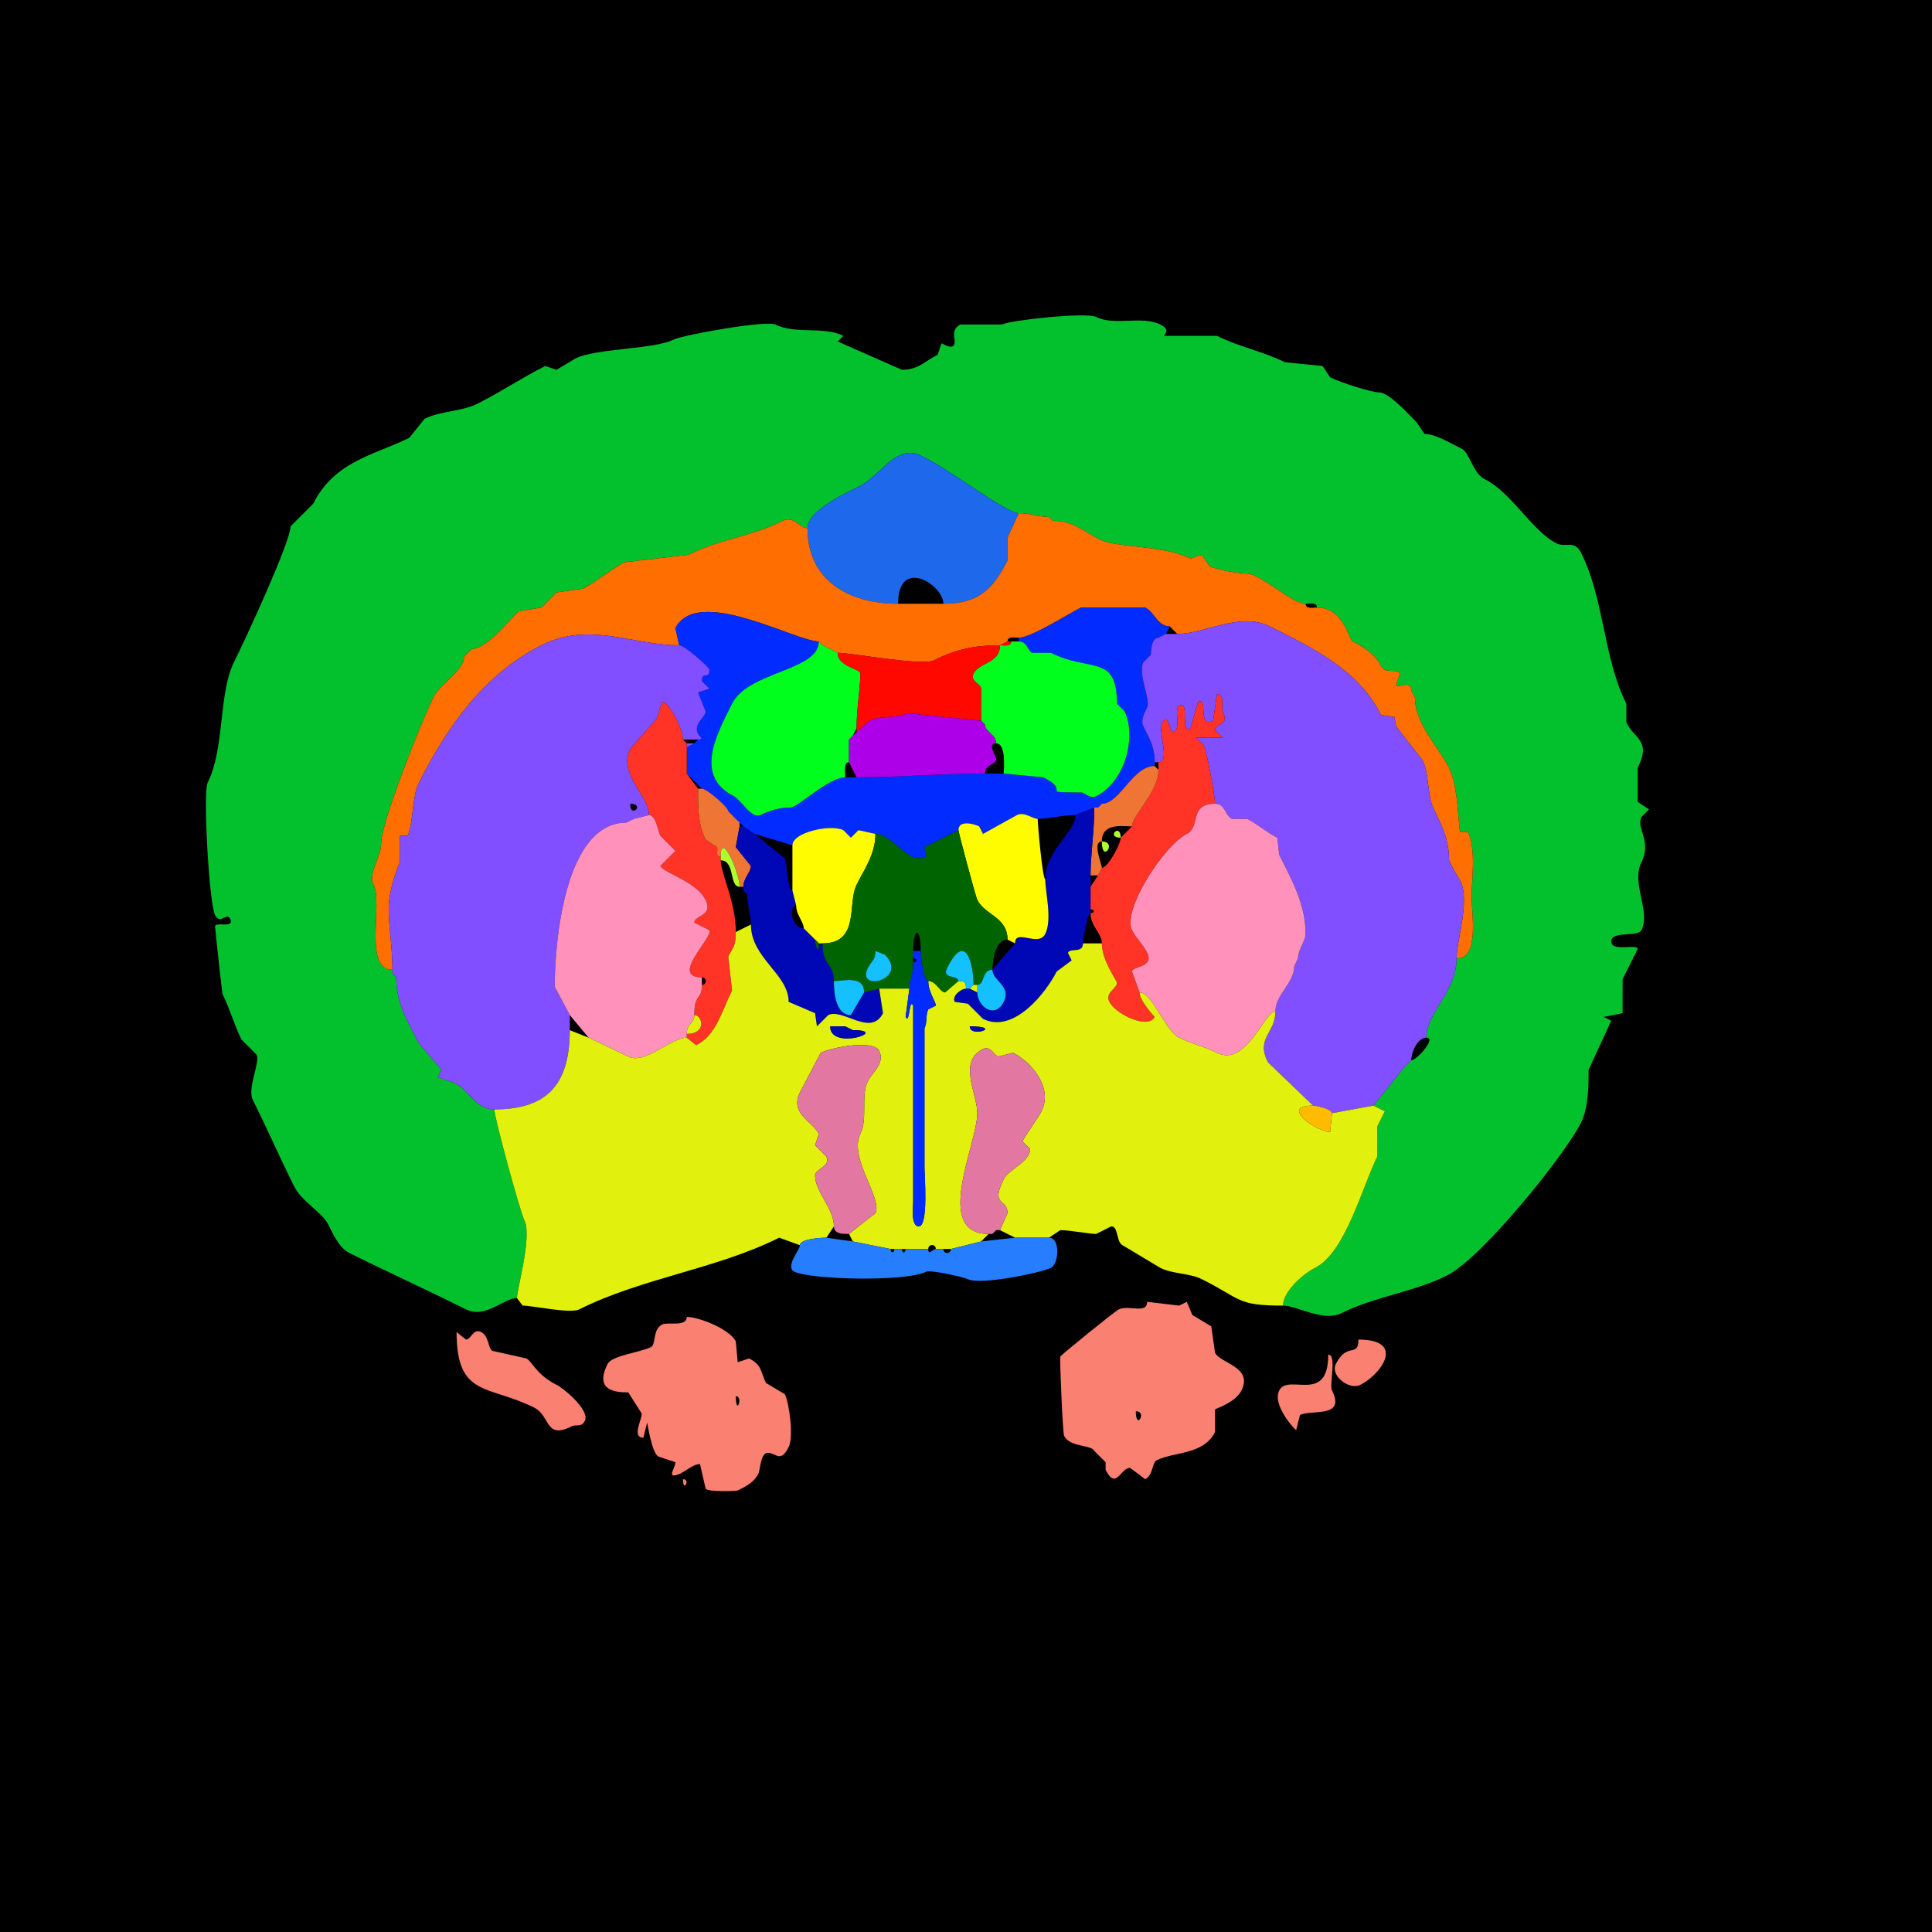 <?xml version="1.0" encoding="UTF-8"?>
<svg xmlns="http://www.w3.org/2000/svg" xmlns:xlink="http://www.w3.org/1999/xlink" width="430px" height="430px" viewBox="0 0 430 430" version="1.1">
<g id="surface1">
<rect x="0" y="0" width="430" height="430" style="fill:rgb(0%,0%,0%);fill-opacity:1;stroke:none;"/>
<path style=" stroke:none;fill-rule:nonzero;fill:rgb(1.176%,75.686%,17.647%);fill-opacity:1;" d="M 115.059 288.906 C 112.094 288.906 108.027 293.578 103.719 291.426 C 95.062 287.098 86.336 283.152 77.688 278.828 C 75.445 277.707 73.992 274.379 73.066 272.531 C 71.734 269.863 67.125 267.363 65.508 264.133 C 62.285 257.684 59.512 251.297 56.27 244.812 C 54.961 242.195 57.961 236.438 57.109 234.734 L 53.75 231.375 C 52.148 228.172 51.195 224.586 49.551 221.297 C 49.406 221.012 47.871 206.59 47.871 206.18 C 47.871 205.062 52.344 206.727 51.23 204.5 C 50.438 202.918 49.016 205.953 47.871 203.664 C 46.5 200.918 45.188 176.277 46.191 174.266 C 50.066 166.516 48.613 154.305 52.07 147.391 C 54.578 142.379 64.668 120.57 64.668 117.156 L 69.707 112.117 C 74.484 102.57 83.422 101.273 91.125 97.422 L 94.484 93.223 C 98.105 91.41 102.676 91.645 106.242 89.863 C 111.434 87.266 116.113 84.086 121.359 81.465 L 123.875 82.305 L 128.078 79.785 C 132.641 77.5 145.523 77.781 149.914 75.586 C 151.992 74.547 170.578 71.223 172.586 72.227 C 177.055 74.461 183.332 72.559 187.703 74.746 L 186.445 76.008 L 200.723 82.305 C 204.43 82.305 205.711 80.441 208.703 78.945 L 209.539 76.426 C 209.816 76.426 212.48 78.336 212.48 76.008 C 212.48 75.07 211.742 73.227 213.742 72.227 L 222.977 72.227 C 224.934 71.25 241.738 69.43 243.977 70.547 C 248.062 72.59 254.207 70.203 258.25 72.227 C 260.871 73.535 258.812 74.605 259.094 74.746 L 270.852 74.746 C 275.777 77.211 281.109 78.195 285.969 80.625 L 294.367 81.465 L 296.047 83.984 C 298.469 85.195 305.367 87.344 306.961 87.344 C 309.211 87.344 313.668 92.367 315.359 94.062 L 317.039 96.582 C 319.473 96.582 322.578 98.512 325.438 99.941 C 327.066 100.754 327.781 105.312 330.477 106.66 C 336.43 109.637 341.066 118.254 346.438 120.938 C 348.473 121.957 350.418 120.086 351.895 123.039 C 357.098 133.445 356.781 146.246 361.973 156.633 L 361.973 160.828 C 363.836 164.555 367.566 164.762 364.492 170.906 L 364.492 178.469 L 367.012 180.148 L 365.332 181.828 C 364.09 184.309 367.691 187.184 365.332 191.906 C 362.98 196.605 367.434 202.82 365.332 207.023 C 364.527 208.633 358.613 207.09 358.613 209.539 C 358.613 211.961 364.492 209.961 364.492 211.219 L 361.133 217.938 L 361.133 225.5 L 356.934 226.336 L 358.613 227.18 L 353.574 238.094 C 353.574 241.188 353.594 246.457 351.895 249.852 C 348.234 257.168 329.797 280.008 322.078 283.867 C 314.645 287.586 305.984 288.555 298.562 292.266 C 294.516 294.289 288.688 290.586 285.547 290.586 C 285.547 287.492 289.98 283.543 292.688 282.188 C 299.453 278.805 303.254 263.988 306.543 257.414 C 306.543 257.414 306.543 250.695 306.543 250.695 C 306.543 250.695 308.223 247.336 308.223 247.336 C 308.223 247.336 305.703 246.074 305.703 246.074 C 305.703 246.074 312.422 237.676 312.422 237.676 C 312.422 237.676 313.262 236.836 313.262 236.836 C 313.262 236.836 314.102 235.996 314.102 235.996 C 315.281 235.996 319.844 230.957 317.461 230.957 C 317.461 225.328 324.18 220.789 324.18 213.32 C 329.297 213.32 327.539 203.785 327.539 199.461 C 327.539 195.98 328.582 188.949 326.699 185.188 C 326.699 185.188 325.02 185.188 325.02 185.188 C 324.543 184.23 324.664 175.238 322.5 170.906 C 320.047 166.004 314.941 161.176 314.941 155.371 C 314.941 155.371 314.102 153.691 314.102 153.691 C 314.102 150.941 310.742 153.586 310.742 152.43 C 310.742 152.43 311.582 149.914 311.582 149.914 C 310.941 148.629 308.34 150.148 307.383 148.234 C 306.129 145.723 303.848 144.156 301.086 142.773 C 300.148 142.305 299.086 135.215 293.105 135.215 C 293.105 133.977 291.465 134.375 290.586 134.375 C 287.559 134.375 280.438 127.656 277.57 127.656 C 276.305 127.656 271.191 126.988 269.172 125.977 C 269.172 125.977 267.492 123.457 267.492 123.457 C 267.492 123.457 264.969 124.297 264.969 124.297 C 259.023 121.324 248.473 121.926 244.812 120.098 C 241.16 118.27 238.816 115.898 234.316 115.898 C 234.316 115.898 233.477 115.059 233.477 115.059 C 231.047 115.059 229.461 114.219 226.758 114.219 C 223.406 114.219 206.762 100.781 202.82 100.781 C 198.152 100.781 195.648 106.047 191.062 108.34 C 188.594 109.574 179.727 113.543 179.727 117.578 C 178.09 117.578 176.668 114.699 174.266 115.898 C 167.238 119.414 160.352 119.918 153.273 123.457 C 153.273 123.457 138.992 125.137 138.992 125.137 C 136.43 126.418 132.387 129.699 129.758 131.016 C 129.758 131.016 123.875 131.855 123.875 131.855 C 123.875 131.855 120.516 135.215 120.516 135.215 C 120.516 135.215 115.477 136.055 115.477 136.055 C 114.539 136.523 108.602 144.453 104.98 144.453 C 104.98 144.453 104.141 145.293 104.141 145.293 C 104.141 145.293 103.301 146.133 103.301 146.133 C 103.301 149.254 97.938 152.246 96.582 154.953 C 93.762 160.59 84.824 183.086 84.824 187.703 C 84.824 190.855 81.84 194.332 83.145 196.945 C 85.277 201.207 80.805 215.84 87.344 215.84 C 87.344 215.84 87.344 216.68 87.344 216.68 C 87.344 216.68 88.184 217.52 88.184 217.52 C 88.184 223.617 90.934 227.641 93.223 232.219 C 93.223 232.219 98.262 238.094 98.262 238.094 C 98.262 238.094 97.422 239.773 97.422 239.773 C 97.422 239.773 101.203 241.035 101.203 241.035 C 104.301 242.586 105.855 246.914 110.02 246.914 C 110.02 248.715 115.754 269.723 116.738 271.688 C 118.445 275.102 115.059 286.988 115.059 288.906 Z M 115.059 288.906 "/>
<path style=" stroke:none;fill-rule:nonzero;fill:rgb(11.373%,40.784%,92.157%);fill-opacity:1;" d="M 199.883 134.375 C 199.883 123.844 209.961 130.121 209.961 134.375 C 217.668 134.375 220.957 131.281 224.238 124.719 C 224.238 124.719 224.238 119.68 224.238 119.68 C 224.238 119.68 226.758 114.219 226.758 114.219 C 223.406 114.219 206.762 100.781 202.82 100.781 C 198.152 100.781 195.648 106.047 191.062 108.34 C 188.594 109.574 179.727 113.543 179.727 117.578 C 179.727 129.262 188.996 134.375 199.883 134.375 Z M 199.883 134.375 "/>
<path style=" stroke:none;fill-rule:nonzero;fill:rgb(100%,43.137%,0%);fill-opacity:1;" d="M 323.34 193.164 L 325.02 196.102 C 327.242 200.551 324.18 209.32 324.18 213.32 C 329.297 213.32 327.539 203.785 327.539 199.461 C 327.539 195.98 328.582 188.949 326.699 185.188 C 326.699 185.188 325.02 185.188 325.02 185.188 C 324.543 184.23 324.664 175.238 322.5 170.906 C 320.047 166.004 314.941 161.176 314.941 155.371 C 314.941 155.371 314.102 153.691 314.102 153.691 C 314.102 150.941 310.742 153.586 310.742 152.43 C 310.742 152.43 311.582 149.914 311.582 149.914 C 310.941 148.629 308.34 150.148 307.383 148.234 C 306.129 145.723 303.848 144.156 301.086 142.773 C 300.148 142.305 299.086 135.215 293.105 135.215 C 292.227 135.215 290.586 135.613 290.586 134.375 C 287.559 134.375 280.438 127.656 277.57 127.656 C 276.305 127.656 271.191 126.988 269.172 125.977 C 269.172 125.977 267.492 123.457 267.492 123.457 C 267.492 123.457 264.969 124.297 264.969 124.297 C 259.023 121.324 248.473 121.926 244.812 120.098 C 241.16 118.27 238.816 115.898 234.316 115.898 C 234.316 115.898 233.477 115.059 233.477 115.059 C 231.047 115.059 229.461 114.219 226.758 114.219 C 226.758 114.219 224.238 119.68 224.238 119.68 C 224.238 119.68 224.238 124.719 224.238 124.719 C 220.957 131.281 217.668 134.375 209.961 134.375 C 209.961 134.375 199.883 134.375 199.883 134.375 C 188.996 134.375 179.727 129.262 179.727 117.578 C 178.09 117.578 176.668 114.699 174.266 115.898 C 167.238 119.414 160.352 119.918 153.273 123.457 C 153.273 123.457 138.992 125.137 138.992 125.137 C 136.43 126.418 132.387 129.699 129.758 131.016 C 129.758 131.016 123.875 131.855 123.875 131.855 C 123.875 131.855 120.516 135.215 120.516 135.215 C 120.516 135.215 115.477 136.055 115.477 136.055 C 114.539 136.523 108.602 144.453 104.98 144.453 C 104.98 144.453 104.141 145.293 104.141 145.293 C 104.141 145.293 103.301 146.133 103.301 146.133 C 103.301 149.254 97.938 152.246 96.582 154.953 C 93.762 160.59 84.824 183.086 84.824 187.703 C 84.824 190.855 81.84 194.332 83.145 196.945 C 85.277 201.207 80.805 215.84 87.344 215.84 C 87.344 210.645 86.504 206.48 86.504 201.984 C 86.504 199.258 87.812 194.328 89.023 191.906 C 89.023 191.906 89.023 186.023 89.023 186.023 C 89.023 186.023 90.703 186.023 90.703 186.023 C 92.027 183.375 91.645 177.422 93.223 174.266 C 99.312 162.086 107.715 150.016 120.516 143.613 C 131.328 138.207 140.512 143.613 151.172 143.613 C 151.172 143.613 150.332 139.836 150.332 139.836 C 155.152 130.191 177.059 142.773 182.246 142.773 C 182.246 142.773 183.086 143.613 183.086 143.613 C 183.086 143.613 184.766 144.453 184.766 144.453 C 184.766 144.453 186.445 145.293 186.445 145.293 C 189.438 145.293 205.254 148.277 207.859 146.973 C 212.629 144.586 216.684 143.613 222.559 143.613 C 222.559 143.613 224.238 142.773 224.238 142.773 C 224.238 141.535 225.879 141.934 226.758 141.934 C 229.527 141.934 237.801 136.621 240.617 135.215 C 240.617 135.215 254.891 135.215 254.891 135.215 C 256.977 136.258 257.621 139.414 260.352 139.414 C 260.352 139.414 262.031 141.094 262.031 141.094 C 268.281 141.094 275.938 136.078 282.609 139.414 C 292.375 144.297 302.355 149.098 307.383 159.148 C 307.383 159.148 310.32 159.57 310.32 159.57 C 310.32 159.57 310.742 161.672 310.742 161.672 C 310.742 161.672 316.621 169.227 316.621 169.227 C 318.168 172.328 317.574 177.012 319.141 180.148 C 321.203 184.273 322.5 187.039 322.5 191.484 C 322.5 191.484 323.34 193.164 323.34 193.164 Z M 323.34 193.164 "/>
<path style=" stroke:none;fill-rule:nonzero;fill:rgb(0.784%,17.255%,100%);fill-opacity:1;" d="M 194.844 185.605 L 191.062 184.766 L 189.383 186.445 L 187.703 184.766 C 184.926 183.375 176.367 185.227 176.367 188.125 C 176.367 188.125 167.969 185.605 167.969 185.605 C 167.969 185.605 165.449 183.926 165.449 183.926 C 165.449 183.926 164.609 183.086 164.609 183.086 C 164.609 183.086 162.93 181.406 162.93 181.406 C 162.93 181.406 162.09 180.566 162.09 180.566 C 162.09 179.629 157.316 175.527 156.211 175.527 C 156.211 175.527 152.852 172.168 152.852 172.168 C 152.852 170.387 152.852 168.219 152.852 166.289 C 152.852 166.289 154.531 165.449 154.531 165.449 C 154.531 165.449 155.371 164.609 155.371 164.609 C 156.887 164.609 155.645 163.895 155.371 163.352 C 154.211 161.027 157.051 159.715 157.051 158.312 C 157.051 158.312 155.371 154.109 155.371 154.109 C 155.371 154.109 157.891 153.273 157.891 153.273 C 157.891 153.273 156.211 151.594 156.211 151.594 C 156.211 149.203 157.891 151.461 157.891 149.07 C 157.891 148.492 152.352 143.613 151.172 143.613 C 151.172 143.613 150.332 139.836 150.332 139.836 C 155.152 130.191 177.059 142.773 182.246 142.773 C 182.246 149.336 166.559 149.375 162.93 156.633 C 159.492 163.504 154.402 172.734 163.352 177.207 C 164.789 177.926 167.328 182.355 169.227 181.406 C 171.715 180.164 173.883 179.727 175.945 179.727 C 177.562 179.727 184.391 173.008 188.125 173.008 C 188.125 173.008 190.645 173.008 190.645 173.008 C 200.332 173.008 209.25 172.168 219.199 172.168 C 219.199 172.168 223.398 172.168 223.398 172.168 C 223.398 172.168 232.219 173.008 232.219 173.008 C 238.785 176.289 230.719 176.367 240.617 176.367 C 241.453 176.367 242.613 177.887 243.977 177.207 C 250.535 173.926 252.984 163.73 250.273 158.312 C 250.273 158.312 248.594 156.633 248.594 156.633 C 248.594 145.461 242.734 149.711 233.898 145.293 C 233.898 145.293 229.695 145.293 229.695 145.293 C 228.664 144.777 228.625 142.773 226.758 142.773 C 226.758 142.773 226.758 141.934 226.758 141.934 C 229.527 141.934 237.801 136.621 240.617 135.215 C 240.617 135.215 254.891 135.215 254.891 135.215 C 256.977 136.258 257.621 139.414 260.352 139.414 C 260.352 139.414 259.512 141.094 259.512 141.094 C 259.512 141.094 257.832 141.934 257.832 141.934 C 256.148 141.934 256.152 145.324 256.152 145.711 C 256.152 145.711 254.473 147.391 254.473 147.391 C 253.164 150.012 256.164 155.77 255.312 157.469 C 254.812 158.469 253.777 160.281 254.473 161.672 C 255.863 164.453 256.992 166.195 256.992 169.648 C 256.992 169.648 256.992 170.488 256.992 170.488 C 252.059 170.488 249.258 178.887 245.234 178.887 C 245.234 178.887 244.395 179.727 244.395 179.727 C 244.395 179.727 243.555 179.727 243.555 179.727 C 243.555 179.727 239.355 181.406 239.355 181.406 C 236.406 181.406 233.457 182.246 230.957 182.246 C 229.762 182.246 227.98 180.586 226.336 181.406 C 226.336 181.406 218.781 185.605 218.781 185.605 C 218.781 185.605 217.938 183.926 217.938 183.926 C 216.793 183.352 213.32 182.418 213.32 184.766 C 213.32 184.766 205.762 188.547 205.762 188.547 C 205.762 188.547 206.18 190.645 206.18 190.645 C 202.02 192.727 198.832 185.605 194.844 185.605 Z M 194.844 185.605 "/>
<path style=" stroke:none;fill-rule:nonzero;fill:rgb(50.588%,30.98%,100%);fill-opacity:1;" d="M 305.703 246.074 L 296.465 247.754 C 296.465 246.902 293.141 246.074 292.266 246.074 C 292.266 246.074 282.188 236.414 282.188 236.414 C 279.453 230.949 283.867 230.047 283.867 225.078 C 283.867 221.418 288.066 218.793 288.066 215 C 288.066 215 288.906 213.32 288.906 213.32 C 288.906 211.246 290.586 209.496 290.586 207.859 C 290.586 201.25 287.465 195.738 284.707 190.227 C 284.707 190.227 284.289 186.445 284.289 186.445 C 282.055 185.328 279.875 183.398 277.57 182.246 C 277.57 182.246 274.211 182.246 274.211 182.246 C 272.496 181.391 272.766 178.887 270.43 178.887 C 270.43 177.277 268.598 167.242 267.91 165.867 C 267.91 165.867 266.23 164.188 266.23 164.188 C 266.23 164.188 272.109 164.188 272.109 164.188 C 272.109 164.188 270.43 162.508 270.43 162.508 C 270.43 160.754 273.809 161.707 272.109 158.312 C 271.715 157.52 272.723 154.531 270.852 154.531 C 270.852 154.531 270.008 160.41 270.008 160.41 C 266.457 162.188 268.973 155.051 266.648 156.211 C 266.648 156.211 264.969 162.09 264.969 162.09 C 262.457 163.348 264.965 155.793 262.453 157.051 C 261.07 157.742 263.289 162.93 260.773 162.93 C 260.598 162.93 259.867 158.438 258.672 160.828 C 257.633 162.91 260.578 169.648 257.832 169.648 C 257.832 169.648 256.992 169.648 256.992 169.648 C 256.992 166.195 255.863 164.453 254.473 161.672 C 253.777 160.281 254.812 158.469 255.312 157.469 C 256.164 155.77 253.164 150.012 254.473 147.391 C 254.473 147.391 256.152 145.711 256.152 145.711 C 256.152 145.324 256.148 141.934 257.832 141.934 C 257.832 141.934 259.512 141.094 259.512 141.094 C 259.512 141.094 262.031 141.094 262.031 141.094 C 268.281 141.094 275.938 136.078 282.609 139.414 C 292.375 144.297 302.355 149.098 307.383 159.148 C 307.383 159.148 310.32 159.57 310.32 159.57 C 310.32 159.57 310.742 161.672 310.742 161.672 C 310.742 161.672 316.621 169.227 316.621 169.227 C 318.168 172.328 317.574 177.012 319.141 180.148 C 321.203 184.273 322.5 187.039 322.5 191.484 C 322.5 191.484 323.34 193.164 323.34 193.164 C 323.34 193.164 325.02 196.102 325.02 196.102 C 327.242 200.551 324.18 209.32 324.18 213.32 C 324.18 220.789 317.461 225.328 317.461 230.957 C 315.551 230.957 314.102 234.113 314.102 235.996 C 314.102 235.996 313.262 236.836 313.262 236.836 C 313.262 236.836 312.422 237.676 312.422 237.676 C 312.422 237.676 305.703 246.074 305.703 246.074 Z M 305.703 246.074 "/>
<path style=" stroke:none;fill-rule:evenodd;fill:rgb(50.588%,30.98%,100%);fill-opacity:1;" d="M 140.254 178.887 C 140.254 182.348 143.715 178.887 140.254 178.887 M 126.816 229.277 C 126.816 241.941 121.23 246.914 110.02 246.914 C 105.855 246.914 104.301 242.586 101.203 241.035 C 101.203 241.035 97.422 239.773 97.422 239.773 C 97.422 239.773 98.262 238.094 98.262 238.094 C 98.262 238.094 93.223 232.219 93.223 232.219 C 90.934 227.641 88.184 223.617 88.184 217.52 C 88.184 217.52 87.344 216.68 87.344 216.68 C 87.344 216.68 87.344 215.84 87.344 215.84 C 87.344 210.645 86.504 206.48 86.504 201.984 C 86.504 199.258 87.812 194.328 89.023 191.906 C 89.023 191.906 89.023 186.023 89.023 186.023 C 89.023 186.023 90.703 186.023 90.703 186.023 C 92.027 183.375 91.645 177.422 93.223 174.266 C 99.312 162.086 107.715 150.016 120.516 143.613 C 131.328 138.207 140.512 143.613 151.172 143.613 C 152.352 143.613 157.891 148.492 157.891 149.07 C 157.891 151.461 156.211 149.203 156.211 151.594 C 156.211 151.594 157.891 153.273 157.891 153.273 C 157.891 153.273 155.371 154.109 155.371 154.109 C 155.371 154.109 157.051 158.312 157.051 158.312 C 157.051 159.715 154.211 161.027 155.371 163.352 C 155.645 163.895 156.887 164.609 155.371 164.609 C 155.371 164.609 152.012 164.609 152.012 164.609 C 152.012 162.336 148.93 156.211 147.391 156.211 C 147.391 156.211 146.133 159.992 146.133 159.992 C 146.133 159.992 140.254 166.711 140.254 166.711 C 137.516 172.188 144.453 177.09 144.453 181.406 C 144.453 181.406 141.094 182.246 141.094 182.246 C 141.094 182.246 139.414 183.086 139.414 183.086 C 125.723 183.086 123.457 209.543 123.457 219.617 C 123.457 219.617 126.816 225.918 126.816 225.918 C 126.816 225.918 126.816 229.277 126.816 229.277 Z M 126.816 229.277 "/>
<path style=" stroke:none;fill-rule:nonzero;fill:rgb(0%,100%,11.373%);fill-opacity:1;" d="M 188.965 169.648 C 187.641 169.648 188.125 172.047 188.125 173.008 C 184.391 173.008 177.562 179.727 175.945 179.727 C 173.883 179.727 171.715 180.164 169.227 181.406 C 167.328 182.355 164.789 177.926 163.352 177.207 C 154.402 172.734 159.492 163.504 162.93 156.633 C 166.559 149.375 182.246 149.336 182.246 142.773 C 182.246 142.773 183.086 143.613 183.086 143.613 C 183.086 143.613 184.766 144.453 184.766 144.453 C 184.766 144.453 186.445 145.293 186.445 145.293 C 186.445 148.402 191.484 148.82 191.484 149.914 C 191.484 153.137 190.645 157.793 190.645 162.09 C 190.645 162.09 189.805 163.77 189.805 163.77 C 189.805 163.77 188.965 164.609 188.965 164.609 C 188.965 166.938 188.965 167.691 188.965 169.648 Z M 188.965 169.648 "/>
<path style=" stroke:none;fill-rule:nonzero;fill:rgb(100%,3.137%,0%);fill-opacity:1;" d="M 225.078 142.773 C 225.078 144.012 223.438 143.613 222.559 143.613 C 222.559 143.613 224.238 142.773 224.238 142.773 C 224.238 142.773 225.078 142.773 225.078 142.773 Z M 225.078 142.773 "/>
<path style=" stroke:none;fill-rule:nonzero;fill:rgb(0%,100%,11.373%);fill-opacity:1;" d="M 221.719 165.449 C 224.035 165.449 223.398 171.504 223.398 172.168 C 223.398 172.168 232.219 173.008 232.219 173.008 C 238.785 176.289 230.719 176.367 240.617 176.367 C 241.453 176.367 242.613 177.887 243.977 177.207 C 250.535 173.926 252.984 163.73 250.273 158.312 C 250.273 158.312 248.594 156.633 248.594 156.633 C 248.594 145.461 242.734 149.711 233.898 145.293 C 233.898 145.293 229.695 145.293 229.695 145.293 C 228.664 144.777 228.625 142.773 226.758 142.773 C 226.758 142.773 225.078 142.773 225.078 142.773 C 225.078 144.012 223.438 143.613 222.559 143.613 C 222.559 147.703 217.969 147.34 216.68 149.914 C 215.797 151.68 218.359 152.156 218.359 153.273 C 218.359 155.258 218.359 158.105 218.359 160.41 C 218.359 160.41 219.199 161.25 219.199 161.25 C 219.199 162.887 221.719 163.465 221.719 165.449 Z M 221.719 165.449 "/>
<path style=" stroke:none;fill-rule:nonzero;fill:rgb(100%,3.137%,0%);fill-opacity:1;" d="M 190.645 162.09 L 190.645 162.93 C 190.645 162.93 193.586 160.41 193.586 160.41 C 196.043 159.18 199.473 159.984 201.984 158.73 C 201.984 158.73 218.359 160.41 218.359 160.41 C 218.359 158.105 218.359 155.258 218.359 153.273 C 218.359 152.156 215.797 151.68 216.68 149.914 C 217.969 147.34 222.559 147.703 222.559 143.613 C 216.684 143.613 212.629 144.586 207.859 146.973 C 205.254 148.277 189.438 145.293 186.445 145.293 C 186.445 148.402 191.484 148.82 191.484 149.914 C 191.484 153.137 190.645 157.793 190.645 162.09 Z M 190.645 162.09 "/>
<path style=" stroke:none;fill-rule:nonzero;fill:rgb(100%,20.392%,15.294%);fill-opacity:1;" d="M 245.234 209.961 C 245.234 213.902 248.594 218.16 248.594 218.781 C 248.594 220.047 245.875 220.898 246.914 222.977 C 248.277 225.707 255.559 229.207 256.992 226.336 C 257 226.324 253.633 222.797 253.633 220.879 C 253.633 220.879 251.953 216.258 251.953 216.258 C 251.953 214.969 256.969 215.371 255.312 212.062 C 254.383 210.199 252.848 208.812 251.953 207.023 C 249.703 202.523 259.129 188.105 264.133 185.605 C 267.293 184.023 264.562 178.887 270.43 178.887 C 270.43 177.277 268.598 167.242 267.91 165.867 C 267.91 165.867 266.23 164.188 266.23 164.188 C 266.23 164.188 272.109 164.188 272.109 164.188 C 272.109 164.188 270.43 162.508 270.43 162.508 C 270.43 160.754 273.809 161.707 272.109 158.312 C 271.715 157.52 272.723 154.531 270.852 154.531 C 270.852 154.531 270.008 160.41 270.008 160.41 C 266.457 162.188 268.973 155.051 266.648 156.211 C 266.648 156.211 264.969 162.09 264.969 162.09 C 262.457 163.348 264.965 155.793 262.453 157.051 C 261.07 157.742 263.289 162.93 260.773 162.93 C 260.598 162.93 259.867 158.438 258.672 160.828 C 257.633 162.91 260.578 169.648 257.832 169.648 C 257.832 169.648 257.832 171.328 257.832 171.328 C 257.832 176.383 251.953 181.465 251.953 183.926 C 251.953 183.926 249.434 186.445 249.434 186.445 C 249.434 187.887 246.535 193.164 245.234 193.164 C 245.234 193.164 244.395 194.844 244.395 194.844 C 244.395 194.844 242.715 197.363 242.715 197.363 C 242.715 197.363 242.715 202.402 242.715 202.402 C 243.711 202.402 243.711 203.242 242.715 203.242 C 242.715 206.156 245.234 207.676 245.234 209.961 Z M 245.234 209.961 "/>
<path style=" stroke:none;fill-rule:nonzero;fill:rgb(100%,20.392%,15.294%);fill-opacity:1;" d="M 152.852 230.117 L 152.852 230.957 C 152.852 230.957 154.953 232.637 154.953 232.637 C 159.41 230.41 160.641 225.035 162.93 220.461 C 162.93 220.461 162.09 212.898 162.09 212.898 C 163.09 210.902 163.77 210.688 163.77 207.441 C 163.77 200.688 160.41 194.422 160.41 191.484 C 160.41 191.484 160.41 190.645 160.41 190.645 C 158.93 190.645 159.957 189.316 159.57 188.547 C 159.57 188.547 157.051 186.867 157.051 186.867 C 155.207 183.176 155.371 179.125 155.371 175.527 C 155.371 175.527 152.852 172.168 152.852 172.168 C 152.852 170.387 152.852 168.219 152.852 166.289 C 152.852 166.289 152.852 165.449 152.852 165.449 C 152.852 165.449 152.012 164.609 152.012 164.609 C 152.012 162.336 148.93 156.211 147.391 156.211 C 147.391 156.211 146.133 159.992 146.133 159.992 C 146.133 159.992 140.254 166.711 140.254 166.711 C 137.516 172.188 144.453 177.09 144.453 181.406 C 145.977 181.406 146.461 185.004 146.973 186.023 C 146.973 186.023 150.332 189.383 150.332 189.383 C 150.332 189.383 146.973 192.742 146.973 192.742 C 147.777 194.352 154.957 196.117 157.051 200.305 C 158.836 203.875 154.531 203.695 154.531 205.344 C 154.531 205.344 157.891 207.023 157.891 207.023 C 158.73 208.703 149.008 217.52 156.211 217.52 C 157.387 217.52 157.387 219.199 156.211 219.199 C 156.211 222.828 154.531 220.836 154.531 225.918 C 156.375 225.918 157.34 230.117 152.852 230.117 Z M 152.852 230.117 "/>
<path style=" stroke:none;fill-rule:nonzero;fill:rgb(68.235%,0%,90.98%);fill-opacity:1;" d="M 219.199 172.168 C 209.25 172.168 200.332 173.008 190.645 173.008 C 190.645 173.008 188.965 169.648 188.965 169.648 C 188.965 167.691 188.965 166.938 188.965 164.609 C 188.965 164.609 189.805 163.77 189.805 163.77 C 189.805 163.77 190.645 162.93 190.645 162.93 C 190.645 162.93 193.586 160.41 193.586 160.41 C 196.043 159.18 199.473 159.984 201.984 158.73 C 201.984 158.73 218.359 160.41 218.359 160.41 C 218.359 160.41 219.199 161.25 219.199 161.25 C 219.199 162.887 221.719 163.465 221.719 165.449 C 219.41 165.449 222.043 168.578 221.719 169.227 C 221.203 170.262 219.199 170.301 219.199 172.168 Z M 219.199 172.168 "/>
<path style=" stroke:none;fill-rule:nonzero;fill:rgb(50.588%,30.98%,100%);fill-opacity:1;" d="M 154.531 165.449 L 152.852 166.289 C 152.852 166.289 152.852 165.449 152.852 165.449 C 152.852 165.449 154.531 165.449 154.531 165.449 Z M 154.531 165.449 "/>
<path style=" stroke:none;fill-rule:nonzero;fill:rgb(93.333%,45.882%,20%);fill-opacity:1;" d="M 242.715 194.844 L 244.395 194.844 C 244.395 194.844 245.234 193.164 245.234 193.164 C 245.234 192.352 243.039 187.285 245.234 187.285 C 245.234 183.07 249.812 183.926 251.953 183.926 C 251.953 181.465 257.832 176.383 257.832 171.328 C 257.832 171.328 256.992 170.488 256.992 170.488 C 252.059 170.488 249.258 178.887 245.234 178.887 C 245.234 178.887 244.395 179.727 244.395 179.727 C 244.395 179.727 243.555 179.727 243.555 179.727 C 243.555 185.094 242.715 190.234 242.715 194.844 Z M 242.715 194.844 "/>
<path style=" stroke:none;fill-rule:nonzero;fill:rgb(93.333%,45.882%,20%);fill-opacity:1;" d="M 164.609 197.363 L 165.449 197.363 C 165.449 195.477 167.129 194.082 167.129 192.742 C 167.129 192.742 163.77 188.547 163.77 188.547 C 163.77 188.547 164.609 183.926 164.609 183.926 C 164.609 183.926 164.609 183.086 164.609 183.086 C 164.609 183.086 162.93 181.406 162.93 181.406 C 162.93 181.406 162.09 180.566 162.09 180.566 C 162.09 179.629 157.316 175.527 156.211 175.527 C 156.211 175.527 155.371 175.527 155.371 175.527 C 155.371 179.125 155.207 183.176 157.051 186.867 C 157.051 186.867 159.57 188.547 159.57 188.547 C 159.957 189.316 158.93 190.645 160.41 190.645 C 160.41 184.734 164.609 194.191 164.609 197.363 Z M 164.609 197.363 "/>
<path style=" stroke:none;fill-rule:nonzero;fill:rgb(100%,56.863%,72.941%);fill-opacity:1;" d="M 253.633 220.879 C 256.492 220.879 259.25 229.355 262.453 230.957 C 265.113 232.289 268.164 232.973 270.852 234.316 C 277.379 237.582 281.457 225.078 283.867 225.078 C 283.867 221.418 288.066 218.793 288.066 215 C 288.066 215 288.906 213.32 288.906 213.32 C 288.906 211.246 290.586 209.496 290.586 207.859 C 290.586 201.25 287.465 195.738 284.707 190.227 C 284.707 190.227 284.289 186.445 284.289 186.445 C 282.055 185.328 279.875 183.398 277.57 182.246 C 277.57 182.246 274.211 182.246 274.211 182.246 C 272.496 181.391 272.766 178.887 270.43 178.887 C 264.562 178.887 267.293 184.023 264.133 185.605 C 259.129 188.105 249.703 202.523 251.953 207.023 C 252.848 208.812 254.383 210.199 255.312 212.062 C 256.969 215.371 251.953 214.969 251.953 216.258 C 251.953 216.258 253.633 220.879 253.633 220.879 Z M 253.633 220.879 "/>
<path style=" stroke:none;fill-rule:nonzero;fill:rgb(0%,3.137%,71.373%);fill-opacity:1;" d="M 215.84 220.039 L 217.52 220.879 C 217.52 224 221.43 226.918 223.398 222.977 C 225.184 219.41 220.879 218.305 220.879 215.84 C 220.879 215.84 225.918 209.961 225.918 209.961 C 225.918 206.555 231.125 210.887 232.637 207.859 C 234.238 204.66 232.637 198.547 232.637 195.684 C 232.637 189.277 239.355 185.266 239.355 181.406 C 239.355 181.406 243.555 179.727 243.555 179.727 C 243.555 185.094 242.715 190.234 242.715 194.844 C 242.715 194.844 242.715 197.363 242.715 197.363 C 242.715 197.363 242.715 202.402 242.715 202.402 C 242.715 202.402 242.715 203.242 242.715 203.242 C 242.031 203.242 241.035 209.137 241.035 209.961 C 241.035 212.254 238.258 210.895 237.676 212.062 C 237.676 212.062 238.516 213.742 238.516 213.742 C 238.516 213.742 235.156 216.258 235.156 216.258 C 232.957 220.656 225.715 230.227 218.781 226.758 C 218.781 226.758 215.422 223.398 215.422 223.398 C 215.422 223.398 212.48 222.977 212.48 222.977 C 211.809 221.637 213.953 220.039 215 220.039 C 215 220.039 215.84 220.039 215.84 220.039 Z M 215.84 220.039 "/>
<path style=" stroke:none;fill-rule:nonzero;fill:rgb(100%,56.863%,72.941%);fill-opacity:1;" d="M 131.016 230.957 L 139.836 235.156 C 143.547 237.016 149.328 230.957 152.852 230.957 C 152.852 230.957 152.852 230.117 152.852 230.117 C 152.852 227.562 154.531 228.035 154.531 225.918 C 154.531 220.836 156.211 222.828 156.211 219.199 C 156.211 219.199 156.211 217.52 156.211 217.52 C 149.008 217.52 158.73 208.703 157.891 207.023 C 157.891 207.023 154.531 205.344 154.531 205.344 C 154.531 203.695 158.836 203.875 157.051 200.305 C 154.957 196.117 147.777 194.352 146.973 192.742 C 146.973 192.742 150.332 189.383 150.332 189.383 C 150.332 189.383 146.973 186.023 146.973 186.023 C 146.461 185.004 145.977 181.406 144.453 181.406 C 144.453 181.406 141.094 182.246 141.094 182.246 C 141.094 182.246 139.414 183.086 139.414 183.086 C 125.723 183.086 123.457 209.543 123.457 219.617 C 123.457 219.617 126.816 225.918 126.816 225.918 C 126.816 225.918 131.016 230.957 131.016 230.957 Z M 131.016 230.957 "/>
<path style=" stroke:none;fill-rule:nonzero;fill:rgb(100%,98.824%,0%);fill-opacity:1;" d="M 224.238 209.121 L 225.918 209.961 C 225.918 206.555 231.125 210.887 232.637 207.859 C 234.238 204.66 232.637 198.547 232.637 195.684 C 232.027 195.684 230.957 183.457 230.957 182.246 C 229.762 182.246 227.98 180.586 226.336 181.406 C 226.336 181.406 218.781 185.605 218.781 185.605 C 218.781 185.605 217.938 183.926 217.938 183.926 C 216.793 183.352 213.32 182.418 213.32 184.766 C 213.32 185.266 217.113 199.488 217.52 200.305 C 219.191 203.648 224.238 204.113 224.238 209.121 Z M 224.238 209.121 "/>
<path style=" stroke:none;fill-rule:nonzero;fill:rgb(0%,3.137%,71.373%);fill-opacity:1;" d="M 195.684 220.039 L 192.324 220.879 C 192.324 220.879 189.383 225.918 189.383 225.918 C 185.688 225.918 185.605 220.039 185.605 218.359 C 185.605 214.242 183.086 215.324 183.086 209.961 C 183.086 209.961 182.246 209.961 182.246 209.961 C 182.246 212.871 181.406 210.453 181.406 209.121 C 181.406 209.121 178.887 206.602 178.887 206.602 C 176.094 206.602 175.441 201.562 177.207 201.562 C 177.207 201.562 176.367 198.203 176.367 198.203 C 175.238 198.203 175.203 192.094 174.688 191.062 C 174.688 191.062 167.969 185.605 167.969 185.605 C 167.969 185.605 165.449 183.926 165.449 183.926 C 165.449 183.926 164.609 183.926 164.609 183.926 C 164.609 183.926 163.77 188.547 163.77 188.547 C 163.77 188.547 167.129 192.742 167.129 192.742 C 167.129 194.082 165.449 195.477 165.449 197.363 C 165.449 197.363 165.449 198.203 165.449 198.203 C 165.449 198.203 166.289 199.043 166.289 199.043 C 166.289 201.207 167.129 203.77 167.129 205.762 C 167.129 213.277 175.527 216.781 175.527 222.977 C 175.527 222.977 181.406 225.5 181.406 225.5 C 181.406 225.5 181.828 228.438 181.828 228.438 C 181.828 228.438 184.344 225.918 184.344 225.918 C 187.555 224.312 193.84 230.867 196.523 225.5 C 196.523 225.5 195.684 220.039 195.684 220.039 Z M 195.684 220.039 "/>
<path style=" stroke:none;fill-rule:nonzero;fill:rgb(100%,98.824%,0%);fill-opacity:1;" d="M 182.246 209.961 L 183.086 209.961 C 191.418 209.961 188.57 201.09 190.645 196.945 C 192.488 193.258 194.844 190.043 194.844 185.605 C 194.844 185.605 191.062 184.766 191.062 184.766 C 191.062 184.766 189.383 186.445 189.383 186.445 C 189.383 186.445 187.703 184.766 187.703 184.766 C 184.926 183.375 176.367 185.227 176.367 188.125 C 176.367 191.172 176.367 194.5 176.367 198.203 C 176.367 198.203 177.207 201.562 177.207 201.562 C 177.207 203.676 178.887 205.16 178.887 206.602 C 178.887 206.602 181.406 209.121 181.406 209.121 C 181.406 209.121 182.246 209.961 182.246 209.961 Z M 182.246 209.961 "/>
<path style=" stroke:none;fill-rule:evenodd;fill:rgb(0%,39.216%,0%);fill-opacity:1;" d="M 194.844 211.641 C 194.844 213.828 194.047 213.656 193.164 215.422 C 190.383 220.98 202.473 218.012 196.945 212.48 L 194.844 211.641 M 195.684 220.039 C 198.273 220.039 199.871 220.039 202.402 220.039 C 202.402 217.867 203.242 217.527 203.242 214.16 C 203.242 214.16 203.242 213.32 203.242 213.32 C 203.242 213.32 203.242 211.641 203.242 211.641 C 203.242 206.523 204.922 206.066 204.922 211.641 C 204.922 212.918 205.535 218.359 206.602 218.359 C 208.383 218.359 209.145 220.879 210.383 220.879 C 210.383 220.879 213.32 218.359 213.32 218.359 C 213.32 216.914 209.496 218.031 210.801 215.422 C 215.098 206.828 216.68 215.098 216.68 219.199 C 216.68 219.199 217.52 219.199 217.52 219.199 C 219.207 219.199 218.461 215.84 220.879 215.84 C 220.879 213.895 221.473 209.121 224.238 209.121 C 224.238 204.113 219.191 203.648 217.52 200.305 C 217.113 199.488 213.32 185.266 213.32 184.766 C 213.32 184.766 205.762 188.547 205.762 188.547 C 205.762 188.547 206.18 190.645 206.18 190.645 C 202.02 192.727 198.832 185.605 194.844 185.605 C 194.844 190.043 192.488 193.258 190.645 196.945 C 188.57 201.09 191.418 209.961 183.086 209.961 C 183.086 215.324 185.605 214.242 185.605 218.359 C 187.633 218.359 192.324 216.945 192.324 220.879 C 192.324 220.879 195.684 220.039 195.684 220.039 Z M 195.684 220.039 "/>
<path style=" stroke:none;fill-rule:nonzero;fill:rgb(67.843%,100%,18.431%);fill-opacity:1;" d="M 249.434 186.445 C 249.434 182.984 245.973 186.445 249.434 186.445 Z M 249.434 186.445 "/>
<path style=" stroke:none;fill-rule:nonzero;fill:rgb(67.843%,100%,18.431%);fill-opacity:1;" d="M 245.234 187.285 C 245.234 192.383 248.793 187.285 245.234 187.285 Z M 245.234 187.285 "/>
<path style=" stroke:none;fill-rule:nonzero;fill:rgb(67.843%,100%,18.431%);fill-opacity:1;" d="M 160.41 191.484 C 163.648 191.484 162.234 197.363 164.609 197.363 C 164.609 194.191 160.41 184.734 160.41 190.645 C 160.41 190.645 160.41 191.484 160.41 191.484 Z M 160.41 191.484 "/>
<path style=" stroke:none;fill-rule:nonzero;fill:rgb(93.333%,45.882%,20%);fill-opacity:1;" d="M 165.449 198.203 L 166.289 199.043 C 166.289 199.043 165.449 198.203 165.449 198.203 Z M 165.449 198.203 "/>
<path style=" stroke:none;fill-rule:evenodd;fill:rgb(88.235%,94.118%,5.098%);fill-opacity:1;" d="M 215.84 228.438 C 215.84 231.102 223.547 228.438 215.84 228.438 M 184.766 228.438 C 184.766 233.961 198.363 229.277 189.805 229.277 L 188.125 228.438 L 184.766 228.438 M 209.961 277.988 L 211.641 277.988 C 211.641 277.988 218.359 276.309 218.359 276.309 C 218.359 276.309 220.039 274.629 220.039 274.629 C 207.551 274.629 217.52 254.547 217.52 247.754 C 217.52 243.402 213.125 236.305 218.781 233.477 C 220.379 232.676 221.062 234.617 222.141 235.156 C 222.141 235.156 225.5 234.316 225.5 234.316 C 229.215 236.176 234.531 241.863 231.797 247.336 C 231.082 248.762 227.465 253.789 227.598 254.055 C 227.598 254.055 229.277 255.734 229.277 255.734 C 229.277 258.551 224.492 260.266 223.398 262.453 C 220.328 268.594 224.238 266.609 224.238 270.008 C 224.238 270.008 222.559 273.789 222.559 273.789 C 222.559 273.789 225.918 275.469 225.918 275.469 C 228.805 275.469 230.59 275.469 233.477 275.469 C 233.477 275.469 235.996 273.789 235.996 273.789 C 238.152 273.789 242.309 274.629 243.977 274.629 C 243.977 274.629 247.336 272.949 247.336 272.949 C 248.965 272.949 248.395 276.418 249.852 277.148 C 249.852 277.148 258.25 282.188 258.25 282.188 C 261.043 283.582 264.754 283.34 267.492 284.707 C 276.383 289.152 275.18 290.586 285.547 290.586 C 285.547 287.492 289.98 283.543 292.688 282.188 C 299.453 278.805 303.254 263.988 306.543 257.414 C 306.543 257.414 306.543 250.695 306.543 250.695 C 306.543 250.695 308.223 247.336 308.223 247.336 C 308.223 247.336 305.703 246.074 305.703 246.074 C 305.703 246.074 296.465 247.754 296.465 247.754 C 296.465 247.754 296.047 251.953 296.047 251.953 C 293.188 251.953 284.551 246.074 292.266 246.074 C 292.266 246.074 282.188 236.414 282.188 236.414 C 279.453 230.949 283.867 230.047 283.867 225.078 C 281.457 225.078 277.379 237.582 270.852 234.316 C 268.164 232.973 265.113 232.289 262.453 230.957 C 259.25 229.355 256.492 220.879 253.633 220.879 C 253.633 222.797 257 226.324 256.992 226.336 C 255.559 229.207 248.277 225.707 246.914 222.977 C 245.875 220.898 248.594 220.047 248.594 218.781 C 248.594 218.16 245.234 213.902 245.234 209.961 C 245.234 209.961 241.035 209.961 241.035 209.961 C 241.035 212.254 238.258 210.895 237.676 212.062 C 237.676 212.062 238.516 213.742 238.516 213.742 C 238.516 213.742 235.156 216.258 235.156 216.258 C 232.957 220.656 225.715 230.227 218.781 226.758 C 218.781 226.758 215.422 223.398 215.422 223.398 C 215.422 223.398 212.48 222.977 212.48 222.977 C 211.809 221.637 213.953 220.039 215 220.039 C 215 218.57 214.789 218.359 213.32 218.359 C 213.32 218.359 210.383 220.879 210.383 220.879 C 209.145 220.879 208.383 218.359 206.602 218.359 C 206.602 220.82 208.281 222.883 208.281 223.82 C 208.281 223.82 206.602 224.656 206.602 224.656 C 205.988 225.887 206.418 227.543 205.762 228.859 C 205.762 228.859 205.762 259.93 205.762 259.93 C 205.762 261.625 206.68 272.949 204.5 272.949 C 202.664 272.949 203.242 268.547 203.242 267.492 C 203.242 267.492 203.242 249.016 203.242 249.016 C 203.242 249.016 203.242 223.82 203.242 223.82 C 202.309 221.953 202.496 228.203 201.562 226.336 C 201.562 226.336 202.402 220.039 202.402 220.039 C 199.871 220.039 198.273 220.039 195.684 220.039 C 195.684 220.039 196.523 225.5 196.523 225.5 C 193.84 230.867 187.555 224.312 184.344 225.918 C 184.344 225.918 181.828 228.438 181.828 228.438 C 181.828 228.438 181.406 225.5 181.406 225.5 C 181.406 225.5 175.527 222.977 175.527 222.977 C 175.527 216.781 167.129 213.277 167.129 205.762 C 167.129 205.762 163.77 207.441 163.77 207.441 C 163.77 210.688 163.09 210.902 162.09 212.898 C 162.09 212.898 162.93 220.461 162.93 220.461 C 160.641 225.035 159.41 230.41 154.953 232.637 C 154.953 232.637 152.852 230.957 152.852 230.957 C 149.328 230.957 143.547 237.016 139.836 235.156 C 139.836 235.156 131.016 230.957 131.016 230.957 C 131.016 230.957 126.816 229.277 126.816 229.277 C 126.816 241.941 121.23 246.914 110.02 246.914 C 110.02 248.715 115.754 269.723 116.738 271.688 C 118.445 275.102 115.059 286.988 115.059 288.906 C 115.059 288.906 116.32 290.586 116.32 290.586 C 118.613 290.586 126.891 292.438 128.914 291.426 C 142.953 284.406 159.395 282.484 173.43 275.469 C 173.43 275.469 178.047 277.148 178.047 277.148 C 178.047 275.75 182.59 275.469 183.926 275.469 C 183.926 275.469 185.605 272.949 185.605 272.949 C 185.605 268.934 181.406 265.254 181.406 261.609 C 181.406 260.148 185.023 259.602 183.926 257.414 C 183.926 257.414 181.406 254.891 181.406 254.891 C 181.406 254.891 182.246 252.375 182.246 252.375 C 180.848 249.57 175.695 247.836 178.047 243.133 C 178.047 243.133 182.664 234.316 182.664 234.316 C 185.066 233.117 194.391 231.312 195.684 233.898 C 197.039 236.609 194.105 238.734 193.164 240.617 C 191.504 243.938 193.188 248.969 191.484 252.375 C 188.824 257.695 196.48 266.734 194.844 270.008 C 194.844 270.008 188.965 274.629 188.965 274.629 C 188.965 274.629 189.805 276.309 189.805 276.309 C 189.805 276.309 198.203 277.988 198.203 277.988 C 198.203 277.988 199.043 277.988 199.043 277.988 C 199.043 277.988 200.723 277.988 200.723 277.988 C 200.723 277.988 201.562 277.988 201.562 277.988 C 203.617 277.988 204.316 277.988 206.602 277.988 C 206.602 276.812 208.281 276.812 208.281 277.988 C 208.281 277.988 209.961 277.988 209.961 277.988 Z M 209.961 277.988 "/>
<path style=" stroke:none;fill-rule:nonzero;fill:rgb(0%,39.216%,0%);fill-opacity:1;" d="M 181.406 209.121 L 182.246 209.961 C 182.246 212.871 181.406 210.453 181.406 209.121 Z M 181.406 209.121 "/>
<path style=" stroke:none;fill-rule:nonzero;fill:rgb(8.235%,75.294%,100%);fill-opacity:1;" d="M 194.844 211.641 C 194.844 213.828 194.047 213.656 193.164 215.422 C 190.383 220.98 202.473 218.012 196.945 212.48 Z M 194.844 211.641 "/>
<path style=" stroke:none;fill-rule:nonzero;fill:rgb(0.784%,17.255%,100%);fill-opacity:1;" d="M 206.602 218.359 C 206.602 220.82 208.281 222.883 208.281 223.82 L 206.602 224.656 C 205.988 225.887 206.418 227.543 205.762 228.859 L 205.762 259.93 C 205.762 261.625 206.68 272.949 204.5 272.949 C 202.664 272.949 203.242 268.547 203.242 267.492 L 203.242 223.82 C 202.309 221.953 202.496 228.203 201.562 226.336 L 202.402 220.039 C 202.402 217.867 203.242 217.527 203.242 214.16 C 204.238 214.16 204.238 213.32 203.242 213.32 C 203.242 213.32 203.242 211.641 203.242 211.641 C 203.242 211.641 204.922 211.641 204.922 211.641 C 204.922 212.918 205.535 218.359 206.602 218.359 Z M 206.602 218.359 "/>
<path style=" stroke:none;fill-rule:nonzero;fill:rgb(8.235%,75.294%,100%);fill-opacity:1;" d="M 215 220.039 L 215.84 220.039 C 215.84 220.039 216.68 219.199 216.68 219.199 C 216.68 215.098 215.098 206.828 210.801 215.422 C 209.496 218.031 213.32 216.914 213.32 218.359 C 214.789 218.359 215 218.57 215 220.039 Z M 215 220.039 "/>
<path style=" stroke:none;fill-rule:nonzero;fill:rgb(8.235%,75.294%,100%);fill-opacity:1;" d="M 217.52 219.199 L 217.52 220.879 C 217.52 224 221.43 226.918 223.398 222.977 C 225.184 219.41 220.879 218.305 220.879 215.84 C 218.461 215.84 219.207 219.199 217.52 219.199 Z M 217.52 219.199 "/>
<path style=" stroke:none;fill-rule:nonzero;fill:rgb(100%,43.137%,0%);fill-opacity:1;" d="M 87.344 216.68 L 88.184 217.52 C 88.184 217.52 87.344 216.68 87.344 216.68 Z M 87.344 216.68 "/>
<path style=" stroke:none;fill-rule:nonzero;fill:rgb(8.235%,75.294%,100%);fill-opacity:1;" d="M 185.605 218.359 C 187.633 218.359 192.324 216.945 192.324 220.879 C 192.324 220.879 189.383 225.918 189.383 225.918 C 185.688 225.918 185.605 220.039 185.605 218.359 Z M 185.605 218.359 "/>
<path style=" stroke:none;fill-rule:nonzero;fill:rgb(88.235%,94.118%,5.098%);fill-opacity:1;" d="M 215.84 220.039 L 217.52 220.879 C 217.52 220.879 217.52 219.199 217.52 219.199 C 217.52 219.199 216.68 219.199 216.68 219.199 C 216.68 219.199 215.84 220.039 215.84 220.039 Z M 215.84 220.039 "/>
<path style=" stroke:none;fill-rule:nonzero;fill:rgb(88.235%,94.118%,5.098%);fill-opacity:1;" d="M 154.531 225.918 C 156.375 225.918 157.34 230.117 152.852 230.117 C 152.852 227.562 154.531 228.035 154.531 225.918 Z M 154.531 225.918 "/>
<path style=" stroke:none;fill-rule:nonzero;fill:rgb(0%,3.137%,71.373%);fill-opacity:1;" d="M 184.766 228.438 C 184.766 233.961 198.363 229.277 189.805 229.277 L 188.125 228.438 Z M 184.766 228.438 "/>
<path style=" stroke:none;fill-rule:nonzero;fill:rgb(0%,3.137%,71.373%);fill-opacity:1;" d="M 215.84 228.438 C 215.84 231.102 223.547 228.438 215.84 228.438 Z M 215.84 228.438 "/>
<path style=" stroke:none;fill-rule:nonzero;fill:rgb(88.627%,47.059%,63.137%);fill-opacity:1;" d="M 185.605 272.949 C 185.605 274.719 187.734 274.629 188.965 274.629 C 188.965 274.629 194.844 270.008 194.844 270.008 C 196.48 266.734 188.824 257.695 191.484 252.375 C 193.188 248.969 191.504 243.938 193.164 240.617 C 194.105 238.734 197.039 236.609 195.684 233.898 C 194.391 231.312 185.066 233.117 182.664 234.316 C 182.664 234.316 178.047 243.133 178.047 243.133 C 175.695 247.836 180.848 249.57 182.246 252.375 C 182.246 252.375 181.406 254.891 181.406 254.891 C 181.406 254.891 183.926 257.414 183.926 257.414 C 185.023 259.602 181.406 260.148 181.406 261.609 C 181.406 265.254 185.605 268.934 185.605 272.949 Z M 185.605 272.949 "/>
<path style=" stroke:none;fill-rule:nonzero;fill:rgb(88.627%,47.059%,63.137%);fill-opacity:1;" d="M 220.039 274.629 L 220.879 274.629 C 220.879 274.629 221.719 273.789 221.719 273.789 C 221.719 273.789 222.559 273.789 222.559 273.789 C 222.559 273.789 224.238 270.008 224.238 270.008 C 224.238 266.609 220.328 268.594 223.398 262.453 C 224.492 260.266 229.277 258.551 229.277 255.734 C 229.277 255.734 227.598 254.055 227.598 254.055 C 227.465 253.789 231.082 248.762 231.797 247.336 C 234.531 241.863 229.215 236.176 225.5 234.316 C 225.5 234.316 222.141 235.156 222.141 235.156 C 221.062 234.617 220.379 232.676 218.781 233.477 C 213.125 236.305 217.52 243.402 217.52 247.754 C 217.52 254.547 207.551 274.629 220.039 274.629 Z M 220.039 274.629 "/>
<path style=" stroke:none;fill-rule:nonzero;fill:rgb(100%,73.333%,0%);fill-opacity:1;" d="M 292.266 246.074 C 293.141 246.074 296.465 246.902 296.465 247.754 C 296.465 247.754 296.047 251.953 296.047 251.953 C 293.188 251.953 284.551 246.074 292.266 246.074 Z M 292.266 246.074 "/>
<path style=" stroke:none;fill-rule:nonzero;fill:rgb(88.235%,94.118%,5.098%);fill-opacity:1;" d="M 221.719 273.789 L 220.879 274.629 C 220.879 274.629 221.719 273.789 221.719 273.789 Z M 221.719 273.789 "/>
<path style=" stroke:none;fill-rule:nonzero;fill:rgb(14.902%,49.412%,100%);fill-opacity:1;" d="M 209.961 277.988 C 209.961 279.164 211.641 279.164 211.641 277.988 C 211.641 277.988 218.359 276.309 218.359 276.309 C 218.359 276.309 225.918 275.469 225.918 275.469 C 228.805 275.469 230.59 275.469 233.477 275.469 C 236.027 275.469 235.695 281.289 233.898 282.188 C 231.738 283.266 218.176 286.086 215.422 284.707 C 214.34 284.168 207.027 282.605 206.18 283.027 C 201.539 285.348 180.352 284.809 176.789 283.027 C 174.66 281.965 178.047 278.121 178.047 277.148 C 178.047 275.75 182.59 275.469 183.926 275.469 C 183.926 275.469 189.805 276.309 189.805 276.309 C 189.805 276.309 198.203 277.988 198.203 277.988 C 198.203 278.984 199.043 278.984 199.043 277.988 C 199.043 277.988 200.723 277.988 200.723 277.988 C 200.723 278.984 201.562 278.984 201.562 277.988 C 203.617 277.988 204.316 277.988 206.602 277.988 C 206.602 279.609 207.578 277.988 208.281 277.988 C 208.281 277.988 209.961 277.988 209.961 277.988 Z M 209.961 277.988 "/>
<path style=" stroke:none;fill-rule:evenodd;fill:rgb(98.039%,50.196%,44.706%);fill-opacity:1;" d="M 252.793 314.102 C 252.793 318.535 255.426 314.102 252.793 314.102 M 255.312 289.746 C 255.312 292.551 251.148 290.359 249.016 291.426 C 248 291.934 236.203 301.512 235.996 301.922 C 235.824 302.266 236.512 318.914 236.836 319.562 C 238.156 322.199 242.828 321.469 243.555 322.922 L 246.074 325.438 L 246.074 327.117 C 248.41 331.793 249.34 326.699 251.531 326.699 L 254.891 329.219 C 256.664 328.332 256.414 325.52 257.414 325.02 C 261.363 323.043 267.863 323.855 270.43 318.719 L 270.43 313.68 C 270.504 313.531 274.973 312.152 276.309 309.484 C 278.938 304.223 271.617 303.457 270.43 301.086 L 269.59 295.203 L 265.391 292.688 L 264.133 289.746 L 262.453 290.586 Z M 255.312 289.746 "/>
<path style=" stroke:none;fill-rule:evenodd;fill:rgb(98.039%,50.196%,44.706%);fill-opacity:1;" d="M 163.77 310.742 C 163.77 315.418 165.543 310.742 163.77 310.742 M 152.852 293.105 C 152.852 295.398 148.645 294.16 147.391 294.785 C 145.184 295.891 146.078 299.223 144.875 299.824 C 142.512 301.004 136.188 301.66 135.215 303.602 C 132.289 309.453 136.828 309.902 139.836 309.902 L 142.773 314.523 C 143.199 315.375 140.379 319.98 143.195 319.98 L 144.031 316.621 C 144.082 316.621 145.055 323.43 146.555 324.18 L 150.332 325.438 C 150.332 326.43 148.922 328.379 149.914 328.379 C 151.871 328.379 153.832 325.859 155.789 325.859 L 157.051 331.32 C 157.441 332.094 163.898 331.883 164.188 331.738 C 166.16 330.754 167.832 329.91 168.809 327.961 C 169.215 327.148 169.246 323.34 170.906 323.34 C 172.648 323.34 173.719 325.695 175.527 322.078 C 176.691 319.754 175.648 312.238 174.688 310.32 L 170.488 307.805 C 169.23 305.289 169.652 303.816 166.711 302.344 L 164.188 303.184 L 163.77 298.562 C 162.383 295.793 155.559 293.105 152.852 293.105 Z M 152.852 293.105 "/>
<path style=" stroke:none;fill-rule:nonzero;fill:rgb(98.039%,50.196%,44.706%);fill-opacity:1;" d="M 101.621 296.465 C 101.621 311.047 108.648 308.168 118.836 313.262 C 122.609 315.148 121.254 320.453 127.234 317.461 C 128.344 316.906 129.371 317.812 130.176 316.203 C 131.316 313.922 125.633 309.102 123.875 308.223 C 119.395 305.98 118.398 302.965 117.156 302.344 L 109.602 300.664 C 108.602 300.164 108.852 297.352 107.078 296.465 C 105.312 295.582 104.836 298.145 103.719 298.145 Z M 101.621 296.465 "/>
<path style=" stroke:none;fill-rule:nonzero;fill:rgb(98.039%,50.196%,44.706%);fill-opacity:1;" d="M 302.344 298.145 C 302.344 302.281 299.824 298.562 297.305 303.602 C 296.031 306.152 300.266 309.473 302.766 308.223 C 307.402 305.902 313 298.145 302.344 298.145 Z M 302.344 298.145 "/>
<path style=" stroke:none;fill-rule:nonzero;fill:rgb(98.039%,50.196%,44.706%);fill-opacity:1;" d="M 295.625 301.504 C 295.625 312.715 286.684 305.531 284.707 309.484 C 283.078 312.738 288.281 318.301 288.484 318.301 L 289.328 314.941 C 291.938 313.637 299.578 315.707 296.465 309.484 C 295.809 308.168 297.598 301.504 295.625 301.504 Z M 295.625 301.504 "/>
<path style=" stroke:none;fill-rule:nonzero;fill:rgb(98.039%,50.196%,44.706%);fill-opacity:1;" d="M 152.012 329.219 C 152.012 332.363 153.77 329.219 152.012 329.219 Z M 152.012 329.219 "/>
</g>
</svg>
